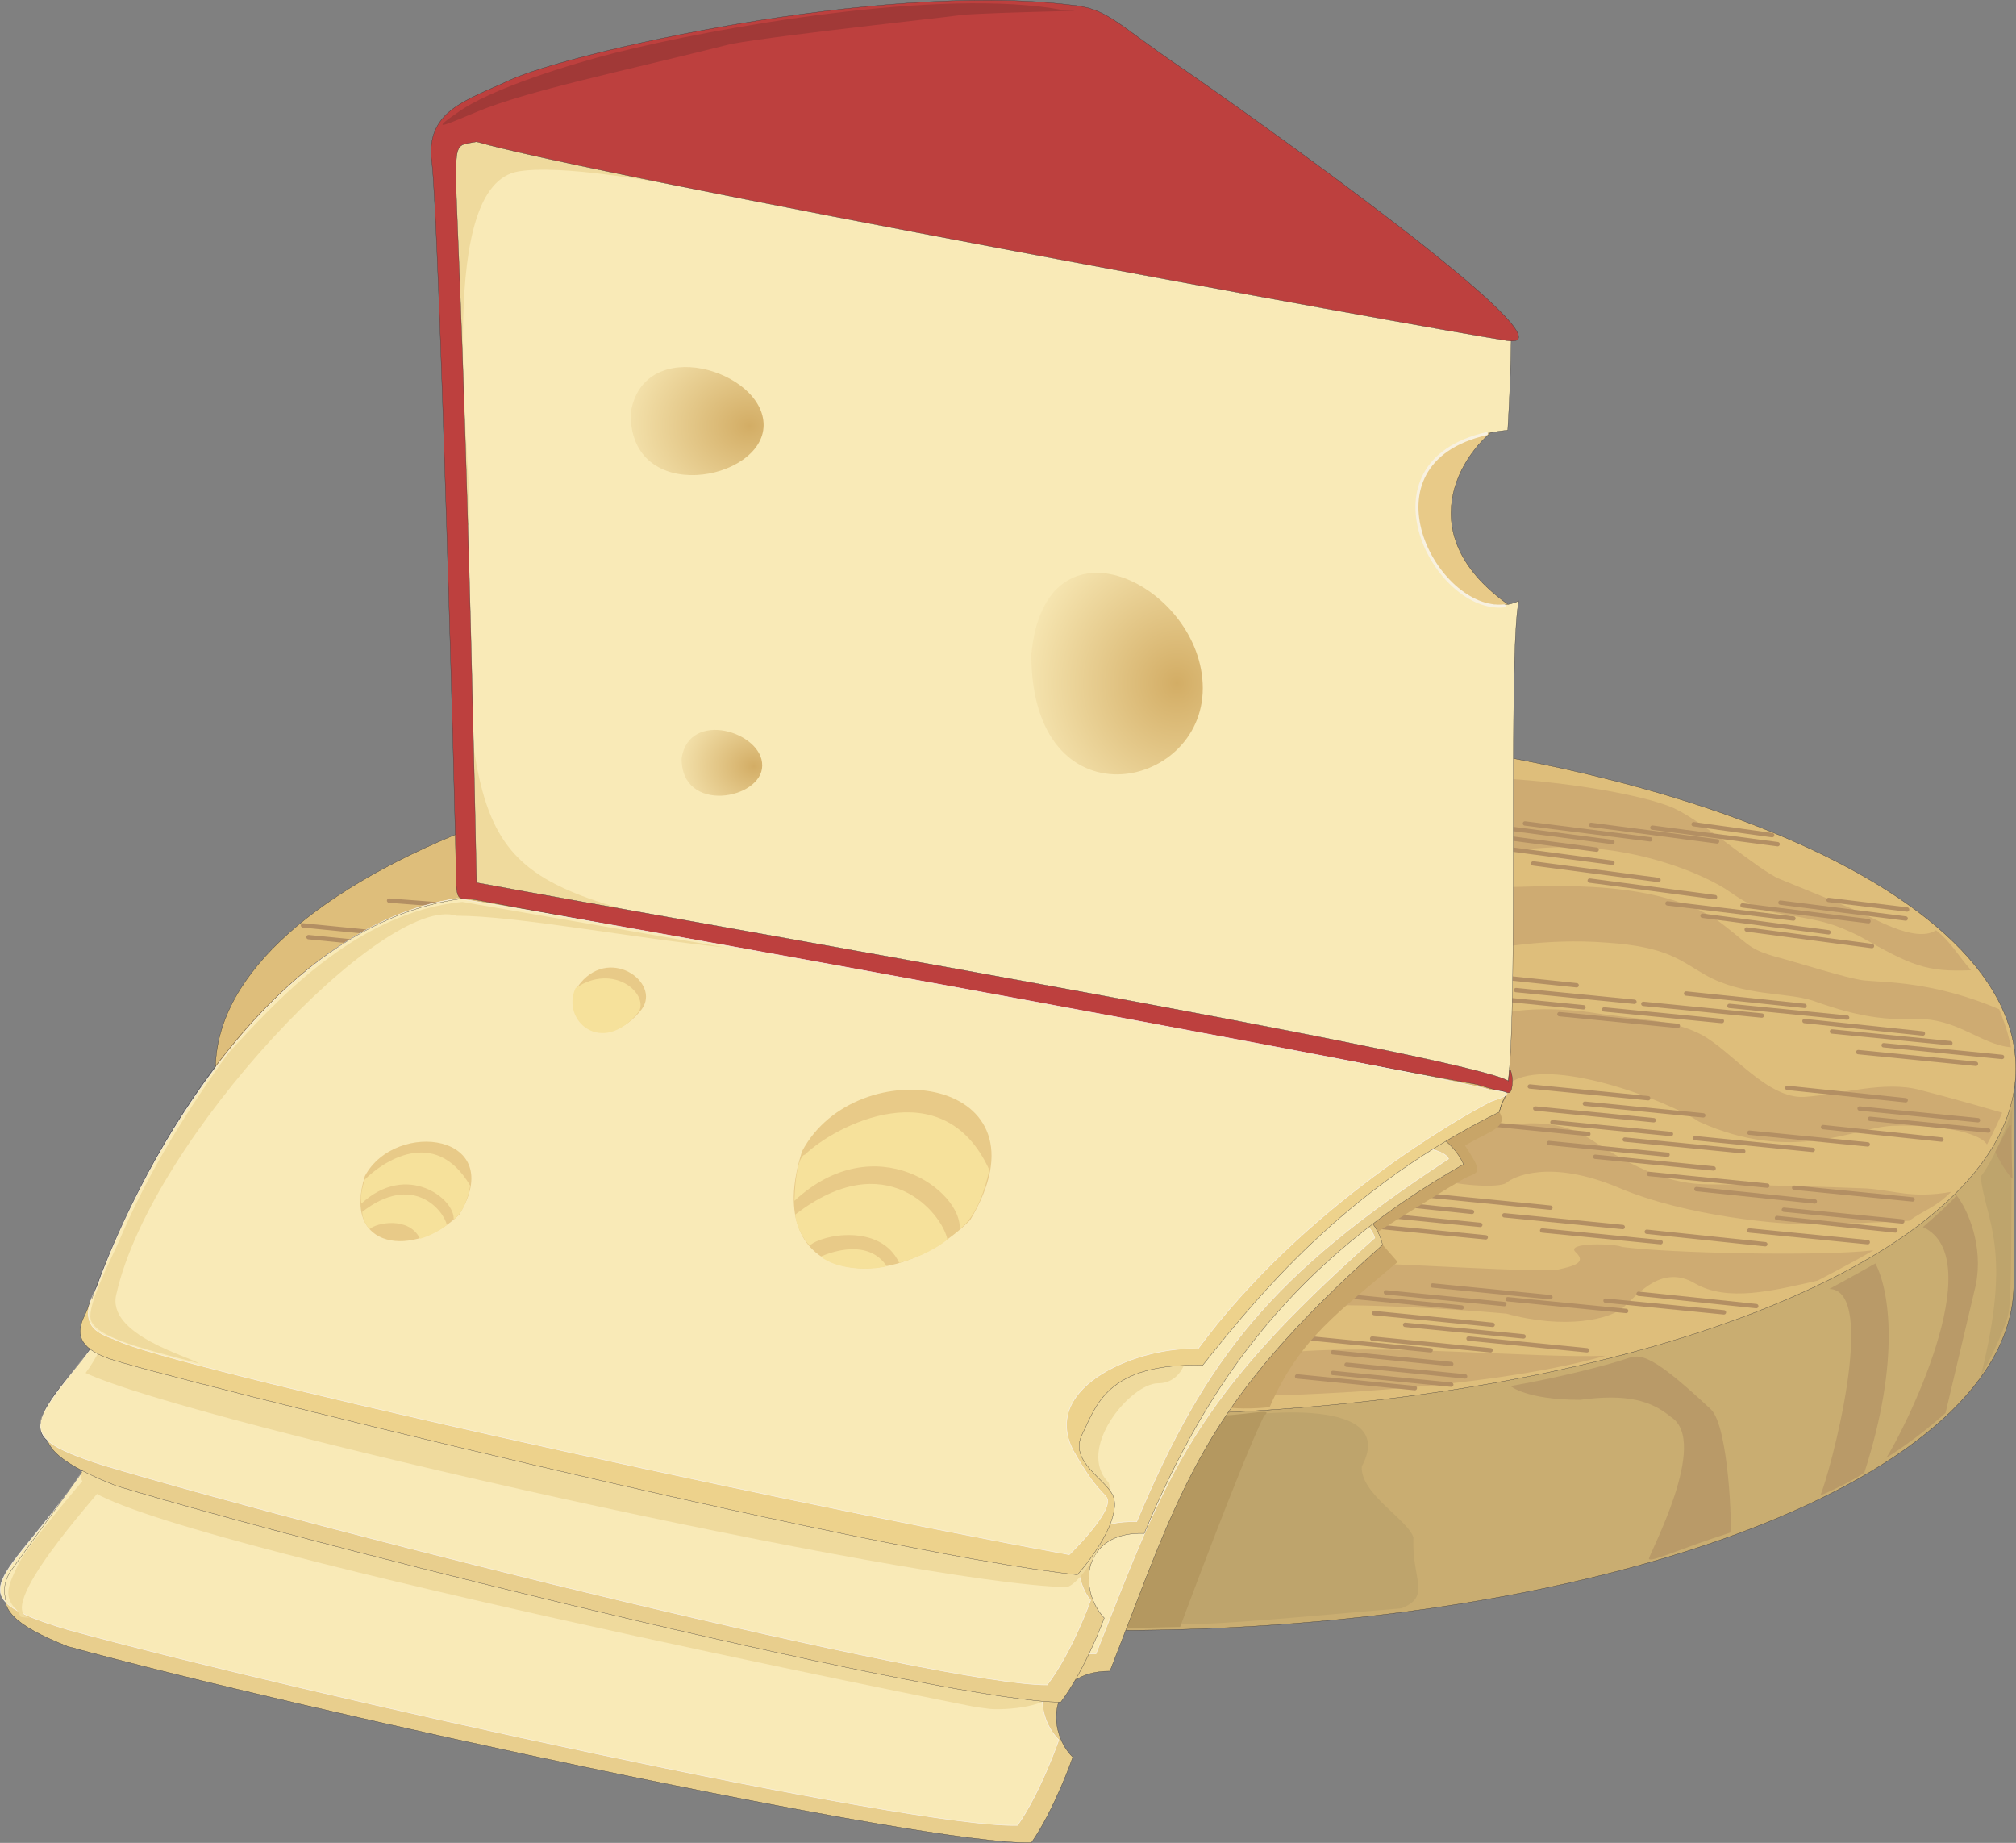 <?xml version="1.0" encoding="UTF-8" standalone="no"?>
<!-- Creator: CorelDRAW X5 -->

<svg
   xmlns:dc="http://purl.org/dc/elements/1.1/"
   xmlns:cc="http://creativecommons.org/ns#"
   xmlns:rdf="http://www.w3.org/1999/02/22-rdf-syntax-ns#"
   xmlns:svg="http://www.w3.org/2000/svg"
   xmlns="http://www.w3.org/2000/svg"
   xmlns:xlink="http://www.w3.org/1999/xlink"
   xmlns:sodipodi="http://sodipodi.sourceforge.net/DTD/sodipodi-0.dtd"
   xmlns:inkscape="http://www.inkscape.org/namespaces/inkscape"
   xml:space="preserve"
   width="664.92"
   height="607.7"
   style="fill-rule:evenodd"
   viewBox="0 0 18765.532 17150.652"
   id="svg2"
   version="1.1"
   inkscape:version="0.48.2 r9819"
   sodipodi:docname="cheese.svg"><rect x="0" y="0" width="18765.532" height="17150.652" fill="#808080" stroke="none"/><sodipodi:namedview
   pagecolor="#ffffff"
   bordercolor="#666666"
   borderopacity="1"
   objecttolerance="10"
   gridtolerance="10"
   guidetolerance="10"
   inkscape:pageopacity="0"
   inkscape:pageshadow="2"
   inkscape:window-width="1920"
   inkscape:window-height="1018"
   id="namedview303"
   showgrid="false"
   fit-margin-top="0"
   fit-margin-left="0"
   fit-margin-right="0"
   fit-margin-bottom="0"
   inkscape:zoom="1.314793"
   inkscape:cx="332.46018"
   inkscape:cy="303.85014"
   inkscape:window-x="-8"
   inkscape:window-y="-8"
   inkscape:window-maximized="1"
   inkscape:current-layer="svg2" />
 <defs
   id="defs4"><linearGradient
   id="linearGradient3595"><stop
     style="stop-color:#d3ad65;stop-opacity:1;"
     offset="0"
     id="stop3597" /><stop
     style="stop-color:#f9eab7;stop-opacity:1"
     offset="1"
     id="stop3599" /></linearGradient>
  <style
   type="text/css"
   id="style6">
   
    .str0 {stroke:#373435;stroke-width:2.54}
    .str2 {stroke:#F8F2E9;stroke-width:5.08}
    .str3 {stroke:#F8F1E0;stroke-width:27.94;stroke-linecap:round}
    .str1 {stroke:#B38F63;stroke-width:40.64;stroke-linecap:round}
    .fil3 {fill:none}
    .fil33 {fill:#A13937}
    .fil27 {fill:#B49860}
    .fil32 {fill:#B99A68}
    .fil25 {fill:#BD403E}
    .fil26 {fill:#BEA46C}
    .fil28 {fill:#C8A568}
    .fil1 {fill:#C9AD71}
    .fil4 {fill:#CEAB72}
    .fil15 {fill:#D3AD65}
    .fil14 {fill:#D7B46E}
    .fil21 {fill:#D9B570}
    .fil13 {fill:#DBB975}
    .fil20 {fill:#DDBC79}
    .fil2 {fill:#DEBE7B}
    .fil12 {fill:#DFBF7D}
    .fil23 {fill:#E2C281}
    .fil19 {fill:#E3C484}
    .fil11 {fill:#E3C485}
    .fil0 {fill:#E8CA88}
    .fil10 {fill:#E8CB8D}
    .fil18 {fill:#E8CB8F}
    .fil29 {fill:#E8CE8D}
    .fil22 {fill:#EACD92}
    .fil9 {fill:#EDD197}
    .fil30 {fill:#EDD28C}
    .fil17 {fill:#EED49C}
    .fil24 {fill:#EFDA9D}
    .fil8 {fill:#F1D9A2}
    .fil16 {fill:#F3DCA7}
    .fil7 {fill:#F5DFAA}
    .fil31 {fill:#F6E19B}
    .fil6 {fill:#F9E6B5}
    .fil5 {fill:#F9EAB7}
   
  </style>
 
  
  
 
   
   
   
   
   
   
   
   
   
   
   
   
   
   
   
   
   
   
   
   
   
   
   
   
   
   
   
   
   
   
   
   
   
   
   
   
   
   
   
   
   
   
   
   
   
   
   
   
   
   
   
   
   
   
   
   
   
   
   
   
   
   
   
   
   
   
   
   
   
   
   
   
   
   
   
   
   
   
   
   
   
   
   
   
   
   
   
   
   
   
   
   
   
   
   
   
   
   
   
   
   
   
   
   
   
   
   
   
   
   
   
   
   
   
   
   
   
   
   
   
   
   
   
   
   
   
   
   
  
    
    
    
    
   
    
    
    
    
    
    
   
    
    
    
    
    
    
    
    
   <radialGradient
   inkscape:collect="always"
   xlink:href="#linearGradient3595"
   id="radialGradient3190"
   gradientUnits="userSpaceOnUse"
   gradientTransform="matrix(2.177,0.008,-0.007,1.838,-8220.834,-6044.662)"
   cx="7022.968"
   cy="7138.136"
   fx="7022.968"
   fy="7138.136"
   r="375.037" /><radialGradient
   inkscape:collect="always"
   xlink:href="#linearGradient3595"
   id="radialGradient3193"
   gradientUnits="userSpaceOnUse"
   gradientTransform="matrix(2.144,0.026,-0.021,1.785,-7890.205,-3305.386)"
   cx="6973.282"
   cy="3971.155"
   fx="6973.282"
   fy="3971.155"
   r="618.563" /><radialGradient
   inkscape:collect="always"
   xlink:href="#linearGradient3595"
   id="radialGradient3196"
   gradientUnits="userSpaceOnUse"
   gradientTransform="matrix(1.933,0.055,-0.058,2.042,-14248.378,-7971.414)"
   cx="13238.809"
   cy="6660.395"
   fx="13238.809"
   fy="6660.395"
   r="798" /></defs>
 <g
   id="g3311"><path
     style="fill:#e8ca88;stroke:#373435;stroke-width:2.54"
     inkscape:connector-curvature="0"
     id="path11"
     d="m 13970.767,3953.284 c -385,256 -859,1038 96,1692 -410,320 -1993,-1262 -96,-1692 z"
     class="fil0 str0" /><path
     style="fill:#c9ad71;stroke:#373435;stroke-width:2.54"
     inkscape:connector-curvature="0"
     id="path13"
     d="m 1986.767,11918.284 c 0,13 0,19 0,32 0,1781 3755,3223 8376,3223 4633,0 8382,-1442 8382,-3223 l 6,-2083 -16726,-128 -38,2179 z"
     class="fil1 str0" /><path
     style="fill:#debe7b;stroke:#373435;stroke-width:2.54"
     inkscape:connector-curvature="0"
     id="path15"
     d="m 18763.767,9945.284 c 0,1781 -3755,3223 -8382,3223 -4627,0 -8376,-1461 -8376,-3243 45,-1756 3781,-3198 8376,-3198 4627,0 8382,1442 8382,3217 z"
     class="fil2 str0" /><path
     id="line17"
     d="m 16431.768,11579.284 -1103,-116"
     style="fill:none;stroke:#b38f63;stroke-width:40.64;stroke-linecap:round" /><path
     id="line19"
     d="m 15457.768,11560.284 -1103,-109"
     style="fill:none;stroke:#b38f63;stroke-width:40.64;stroke-linecap:round" /><path
     id="line21"
     d="m 15104.768,11419.284 -1102,-109"
     style="fill:none;stroke:#b38f63;stroke-width:40.64;stroke-linecap:round" /><path
     id="line23"
     d="m 14431.768,11239.284 -1096,-109"
     style="fill:none;stroke:#b38f63;stroke-width:40.64;stroke-linecap:round" /><path
     id="line25"
     d="m 13701.768,11278.284 -1102,-116"
     style="fill:none;stroke:#b38f63;stroke-width:40.64;stroke-linecap:round" /><path
     id="line27"
     d="m 12675.768,11290.284 1103,109"
     style="fill:none;stroke:#b38f63;stroke-width:40.64;stroke-linecap:round" /><path
     id="line29"
     d="m 13829.768,11515.284 -1102,-109"
     style="fill:none;stroke:#b38f63;stroke-width:40.64;stroke-linecap:round" /><path
     style="fill:#ceab72"
     inkscape:connector-curvature="0"
     id="path31"
     d="m 11695.767,12989.284 c 211,0 2089,-45 3249,-372 -647,26 -2044,-115 -2954,-32 -179,19 -731,384 -295,404 z"
     class="fil4" /><path
     style="fill:#ceab72"
     inkscape:connector-curvature="0"
     id="path33"
     d="m 17437.767,11636.284 c -160,96 -519,282 -519,282 -423,96 -839,199 -1141,26 -301,-179 -525,90 -654,211 -128,128 -564,218 -1102,70 -545,-51 -1692,-109 -1814,-58 -122,45 192,-410 487,-410 295,0 1653,90 1807,58 147,-32 269,-64 167,-160 -109,-96 365,-83 429,-51 423,58 1833,90 2339,32 z"
     class="fil4" /><path
     style="fill:#ceab72"
     inkscape:connector-curvature="0"
     id="path35"
     d="m 18161.767,11092.284 c -147,147 -237,160 -391,269 -333,19 -634,26 -910,32 -269,6 -1160,-70 -1794,-340 -641,-269 -980,-103 -1045,-45 -64,51 -487,26 -686,-51 -199,-77 282,-493 410,-461 128,32 641,-173 1064,109 423,282 750,417 1096,417 346,0 1192,26 1467,38 269,19 423,96 788,32 z"
     class="fil4" /><path
     style="fill:#ceab72"
     inkscape:connector-curvature="0"
     id="path37"
     d="m 18494.767,10650.284 c -83,-128 -513,-186 -878,-173 -352,13 -923,359 -1801,-38 -295,-199 -1410,-622 -1762,-359 -141,-160 -90,-622 -45,-647 51,-26 359,-70 788,-13 423,70 756,58 1045,211 282,154 609,596 955,577 352,-26 750,-154 1077,-64 327,83 763,211 763,211 -70,167 -141,295 -141,295 z"
     class="fil4" /><path
     style="fill:#ceab72"
     inkscape:connector-curvature="0"
     id="path39"
     d="m 18609.767,9394.284 c 70,167 103,314 109,352 -288,-26 -500,-276 -897,-263 -404,19 -718,-90 -955,-173 -244,-77 -641,-38 -993,-237 -237,-135 -352,-263 -923,-301 -577,-45 -1089,64 -1089,64 64,-224 -32,-602 167,-583 199,13 1294,-109 1942,301 308,224 282,269 545,346 263,70 654,199 833,224 186,19 647,6 1262,269 z"
     class="fil4" /><path
     style="fill:#ceab72"
     inkscape:connector-curvature="0"
     id="path41"
     d="m 18020.767,8657.284 c 135,103 211,244 327,372 -423,19 -558,-45 -1045,-320 -237,-115 -333,-135 -577,-179 -237,-38 -378,-58 -615,-224 -231,-167 -929,-468 -1724,-417 -788,58 -750,-26 -750,-26 0,-346 19,-628 19,-628 718,0 1641,154 1929,288 288,135 769,564 974,654 218,90 570,231 743,308 96,32 519,301 718,173 z"
     class="fil4" /><path
     id="line43"
     d="m 13842.768,7683.284 1166,153"
     style="fill:none;stroke:#b38f63;stroke-width:40.64;stroke-linecap:round" /><path
     id="line45"
     d="m 14194.768,7663.284 1166,148"
     style="fill:none;stroke:#b38f63;stroke-width:40.64;stroke-linecap:round" /><path
     id="line47"
     d="m 14809.768,7676.284 1173,154"
     style="fill:none;stroke:#b38f63;stroke-width:40.64;stroke-linecap:round" /><path
     id="line49"
     d="m 15380.768,7702.284 1166,154"
     style="fill:none;stroke:#b38f63;stroke-width:40.64;stroke-linecap:round" /><path
     id="line51"
     d="m 15764.768,7670.284 731,102"
     style="fill:none;stroke:#b38f63;stroke-width:40.64;stroke-linecap:round" /><path
     id="line53"
     d="m 13688.768,7753.284 1173,154"
     style="fill:none;stroke:#b38f63;stroke-width:40.64;stroke-linecap:round" /><path
     id="line55"
     d="m 13842.768,7875.284 1166,154"
     style="fill:none;stroke:#b38f63;stroke-width:40.64;stroke-linecap:round" /><path
     id="line57"
     d="m 15521.768,10746.284 -1103,-109"
     style="fill:none;stroke:#b38f63;stroke-width:40.64;stroke-linecap:round" /><path
     id="line59"
     d="m 14784.768,10553.284 -1096,-109"
     style="fill:none;stroke:#b38f63;stroke-width:40.64;stroke-linecap:round" /><path
     id="line61"
     d="m 15553.768,10553.284 -1103,-109"
     style="fill:none;stroke:#b38f63;stroke-width:40.64;stroke-linecap:round" /><path
     id="line63"
     d="m 15393.768,10425.284 -1103,-109"
     style="fill:none;stroke:#b38f63;stroke-width:40.64;stroke-linecap:round" /><path
     id="line65"
     d="m 15341.768,10220.284 -1102,-109"
     style="fill:none;stroke:#b38f63;stroke-width:40.64;stroke-linecap:round" /><path
     id="line67"
     d="m 14271.768,8035.284 1166,154"
     style="fill:none;stroke:#b38f63;stroke-width:40.64;stroke-linecap:round" /><path
     id="line69"
     d="m 16027.768,9502.284 -1096,-108"
     style="fill:none;stroke:#b38f63;stroke-width:40.64;stroke-linecap:round" /><path
     id="line71"
     d="m 15617.768,9547.284 -1102,-109"
     style="fill:none;stroke:#b38f63;stroke-width:40.64;stroke-linecap:round" /><path
     id="line73"
     d="m 14739.768,9374.284 -1102,-109"
     style="fill:none;stroke:#b38f63;stroke-width:40.64;stroke-linecap:round" /><path
     id="line75"
     d="m 15213.768,9323.284 -1102,-109"
     style="fill:none;stroke:#b38f63;stroke-width:40.64;stroke-linecap:round" /><path
     id="line77"
     d="m 14675.768,9169.284 -1102,-115"
     style="fill:none;stroke:#b38f63;stroke-width:40.64;stroke-linecap:round" /><path
     id="line79"
     d="m 14797.768,8195.284 1166,154"
     style="fill:none;stroke:#b38f63;stroke-width:40.64;stroke-linecap:round" /><path
     id="line81"
     d="m 15521.768,8407.284 1172,141"
     style="fill:none;stroke:#b38f63;stroke-width:40.64;stroke-linecap:round" /><path
     id="line83"
     d="m 16219.768,8426.284 1173,147"
     style="fill:none;stroke:#b38f63;stroke-width:40.64;stroke-linecap:round" /><path
     id="line85"
     d="m 16572.768,8400.284 1166,148"
     style="fill:none;stroke:#b38f63;stroke-width:40.64;stroke-linecap:round" /><path
     id="line87"
     d="m 17020.768,8375.284 731,89"
     style="fill:none;stroke:#b38f63;stroke-width:40.64;stroke-linecap:round" /><path
     id="line89"
     d="m 3621.767,8381.284 589,45"
     style="fill:none;stroke:#b38f63;stroke-width:40.64;stroke-linecap:round" /><path
     style="fill:#f9eab7;stroke:#373435;stroke-width:2.54"
     inkscape:connector-curvature="0"
     id="path91"
     d="m 4146.767,1287.284 c 0,0 301,6479 205,6863 -109,-90 -77,231 301,192 231,-26 9382,1749 9382,1749 103,-731 0,-4018 103,-4499 -705,327 -1666,-1435 -103,-1589 32,-545 32,-897 32,-897 -4114,-833 -8805,-2262 -9920,-1820 z"
     class="fil5 str0" /><path
     class="fil6"
     d="m 11195.851,6404.923 c 0,961 -1595.999,1282 -1595.999,-314 128,-1378 1595.999,-641 1595.999,314 z"
     id="path3593"
     inkscape:connector-curvature="0"
     style="fill:url(#radialGradient3196);fill-opacity:1" /><path
     style="fill:url(#radialGradient3193)"
     inkscape:connector-curvature="0"
     id="path115"
     d="m 7107.767,3959.284 c -6,519 -1250,750 -1237,-115 115,-743 1243,-397 1237,115 z"
     class="fil6" /><path
     style="fill:url(#radialGradient3190)"
     inkscape:connector-curvature="0"
     id="path133"
     d="m 7094.767,7125.284 c 0,314 -756,455 -750,-70 70,-455 756,-244 750,70 z"
     class="fil6" /><path
     style="fill:#efda9d"
     inkscape:connector-curvature="0"
     id="path147"
     d="m 4274.767,5299.284 c 0,622 45,2884 45,2884 0,0 147,211 2589,551 -2474,-564 -2467,-590 -2634,-3435 z"
     class="fil24" /><path
     style="fill:#efda9d"
     inkscape:connector-curvature="0"
     id="path149"
     d="m 4415.767,1159.284 c 1852,352 4454,609 4960,731 506,128 442,327 -410,295 -865,-38 -3371,-718 -4140,-590 -763,128 -455,2435 -455,3204 0,769 -628,-3640 45,-3640 z"
     class="fil24" /><path
     style="fill:#bd403e;stroke:#373435;stroke-width:2.54"
     inkscape:connector-curvature="0"
     id="path151"
     d="m 13746.767,10092.284 c -506,-96 -9157,-1685 -9311,-1717 -167,-32 -192,64 -192,-288 0,-352 -160,-6094 -224,-6575 -64,-481 320,-577 731,-769 525,-244 3416,-916 5203,-699 352,32 410,154 1019,570 609,417 3762,2653 3063,2557 -827,-128 -8485,-1532 -9600,-1852 -167,32 -192,0 -192,320 0,320 96,1852 192,6575 2044,378 9260,1621 9606,1846 6,-64 6,-154 26,-77 19,58 13,199 -32,186 -45,-6 -122,-26 -288,-77 z"
     class="fil25 str0" /><path
     style="fill:#bea46c"
     inkscape:connector-curvature="0"
     id="path153"
     d="m 11400.767,13206.284 c 64,-32 1653,-263 1275,442 -13,256 429,493 481,660 -19,384 173,551 -115,660 -795,64 -2102,199 -2089,122 19,-83 244,-1807 449,-1884 z"
     class="fil26" /><path
     style="fill:#b49860"
     inkscape:connector-curvature="0"
     id="path155"
     d="m 11253.767,13174.284 c 288,13 628,-83 513,0 -211,429 -782,1967 -782,1967 l -602,13 c 346,-910 718,-1775 872,-1980 z"
     class="fil27" /><path
     id="line157"
     d="m 13605.768,12168.284 -1103,-109"
     style="fill:none;stroke:#b38f63;stroke-width:40.64;stroke-linecap:round" /><path
     id="line159"
     d="m 13316.768,12566.284 -1102,-109"
     style="fill:none;stroke:#b38f63;stroke-width:40.64;stroke-linecap:round" /><path
     style="fill:#c8a568"
     inkscape:connector-curvature="0"
     id="path161"
     d="m 13925.767,10297.284 c 58,96 109,154 -77,250 -192,96 -211,115 -211,115 154,237 141,244 26,288 -109,51 -878,538 -878,538 224,256 224,256 224,256 -538,461 -910,705 -1192,1352 -263,26 -404,0 -404,0 461,-820 884,-2115 2512,-2800 z"
     class="fil28" /><path
     style="fill:#e8ce8d;stroke:#373435;stroke-width:2.54"
     inkscape:connector-curvature="0"
     id="path163"
     d="m 839.767,13726.284 c -769,993 -1224,1192 -211,1596 2230,609 8017,1858 8972,1826 218,-314 385,-795 385,-795 -256,-256 -224,-801 346,-801 673,-1724 846,-2467 2538,-3967 -442,-1942 -10817,1724 -12028,2140 z"
     class="fil29 str0" /><path
     style="fill:#f9eab7;stroke:#f8f2e9;stroke-width:5.08"
     inkscape:connector-curvature="0"
     id="path165"
     d="m 762.767,13700.284 c -705,1038 -1224,1141 -128,1467 2230,609 7882,1852 8837,1820 218,-314 384,-795 384,-795 -256,-256 -224,-801 346,-801 673,-1717 904,-2371 2595,-3871 -423,-1301 -9978,1480 -12035,2179 z"
     class="fil5 str2" /><path
     style="fill:#efda9d"
     inkscape:connector-curvature="0"
     id="path167"
     d="m 788.767,13758.284 c 109,77 115,109 141,109 19,0 -1038,1147 -634,1192 -186,-19 -51,0 -167,-103 -90,-115 -51,-205 38,-391 83,-179 622,-807 622,-807 z"
     class="fil24" /><path
     style="fill:#efda9d"
     inkscape:connector-curvature="0"
     id="path169"
     d="m 1012.767,13706.284 c 493,256 7011,1955 8792,2019 0,160 -449,192 -590,179 -141,-19 -141,-19 -141,-19 0,0 -7664,-1519 -8267,-2044 -160,-186 51,-211 205,-135 z"
     class="fil24" /><path
     style="fill:#e8ce8d;stroke:#373435;stroke-width:2.54"
     inkscape:connector-curvature="0"
     id="path171"
     d="m 1249.767,12335.284 c -916,872 -1198,1083 -167,1493 2217,666 7837,2025 8792,2012 231,-308 404,-782 404,-782 -250,-269 -205,-807 372,-788 596,-1429 1403,-2544 2973,-3435 -827,-1826 -11150,1115 -12374,1500 z"
     class="fil29 str0" /><path
     style="fill:#efda9d"
     inkscape:connector-curvature="0"
     id="path173"
     d="m 1057.767,12649.284 c -96,122 -199,205 -263,269 -327,359 -58,583 -186,564 -26,-6 -340,-96 -199,-340 19,-51 263,-397 449,-590 l 199,96 z"
     class="fil24" /><path
     style="fill:#f9eab7;stroke:#f8f2e9;stroke-width:5.08"
     inkscape:connector-curvature="0"
     id="path175"
     d="m 1128.767,12175.284 c -763,1064 -1147,1147 -167,1461 2217,660 7831,2051 8786,2044 237,-314 404,-788 404,-788 -122,-128 -314,-750 429,-731 647,-1538 1250,-2294 2903,-3377 -288,-628 -11131,1006 -12355,1391 z"
     class="fil5 str2" /><path
     style="fill:#efda9d"
     inkscape:connector-curvature="0"
     id="path177"
     d="m 1083.767,12168.284 c 538,160 8869,1948 8869,1948 96,-288 -545,-1884 1083,-1724 64,224 -32,481 -256,481 -256,0 -769,615 -461,923 128,384 -269,974 -397,974 -1435,-32 -8106,-1519 -9125,-1993 192,-256 288,-609 288,-609 z"
     class="fil24" /><path
     style="fill:#edd28c;stroke:#373435;stroke-width:2.54"
     inkscape:connector-curvature="0"
     id="path179"
     d="m 2390.767,11790.284 c -6,0 -1493,224 -1493,218 -77,115 -64,141 -109,231 -83,167 -64,301 224,404 449,160 7075,1807 9016,2012 224,-256 397,-570 333,-731 -64,-160 -417,-320 -288,-577 128,-256 224,-666 1121,-641 602,-763 1403,-1685 2762,-2358 26,-160 173,-256 -83,-128 l -11484,1570 z"
     class="fil30 str0" /><path
     id="line181"
     d="m 3922.767,8721.284 -1102,-109"
     style="fill:none;stroke:#b38f63;stroke-width:40.64;stroke-linecap:round" /><path
     id="line183"
     d="m 3967.767,8830.284 -1096,-109"
     style="fill:none;stroke:#b38f63;stroke-width:40.64;stroke-linecap:round" /><path
     style="fill:#f9eab7;stroke:#f8f2e9;stroke-width:5.08"
     inkscape:connector-curvature="0"
     id="path185"
     d="m 13874.767,10252.284 c -256,128 -1737,961 -2724,2301 -513,-32 -1480,333 -1160,948 205,365 288,391 314,442 58,128 -352,525 -352,525 -2967,-545 -8344,-1743 -8863,-1993 -128,-58 -404,-103 -186,-500 429,-1211 1660,-3364 3352,-3614 1102,167 9491,1705 9606,1781 186,19 250,32 13,109 z"
     class="fil5 str2" /><path
     style="fill:#e8ca88"
     inkscape:connector-curvature="0"
     id="path187"
     d="m 5376.767,9182.284 c -141,301 256,641 596,211 186,-250 -314,-609 -596,-211 z"
     class="fil0" /><path
     style="fill:#f6e19b"
     inkscape:connector-curvature="0"
     id="path189"
     d="m 5357.767,9195.284 c -141,301 250,647 590,218 90,-167 -237,-455 -590,-218 z"
     class="fil31" /><path
     style="fill:#e8ca88"
     inkscape:connector-curvature="0"
     id="path191"
     d="m 7465.767,10714.284 c 506,-955 2371,-699 1564,641 -731,731 -1961,602 -1564,-641 z"
     class="fil0" /><path
     style="fill:#f6e19b"
     inkscape:connector-curvature="0"
     id="path193"
     d="m 7491.767,10746.284 c 276,-269 1288,-801 1717,141 -32,154 -115,436 -276,551 26,-352 -782,-961 -1538,-263 13,-429 96,-429 96,-429 z"
     class="fil31" /><path
     style="fill:#f6e19b"
     inkscape:connector-curvature="0"
     id="path195"
     d="m 7536.767,11592.284 c 109,-103 660,-211 833,160 179,-45 372,-147 449,-218 -51,-244 -570,-884 -1416,-231 6,103 77,237 135,288 z"
     class="fil31" /><path
     style="fill:#f6e19b"
     inkscape:connector-curvature="0"
     id="path197"
     d="m 7639.767,11694.284 c 103,-45 442,-167 615,90 -173,45 -474,26 -615,-90 z"
     class="fil31" /><path
     id="line199"
     d="m 18635.768,9836.284 -1102,-109"
     style="fill:none;stroke:#b38f63;stroke-width:40.64;stroke-linecap:round" /><path
     id="line201"
     d="m 18392.768,9900.284 -1096,-109"
     style="fill:none;stroke:#b38f63;stroke-width:40.64;stroke-linecap:round" /><path
     id="line203"
     d="m 18154.768,9708.284 -1102,-109"
     style="fill:none;stroke:#b38f63;stroke-width:40.64;stroke-linecap:round" /><path
     id="line205"
     d="m 17898.768,9618.284 -1102,-116"
     style="fill:none;stroke:#b38f63;stroke-width:40.64;stroke-linecap:round" /><path
     id="line207"
     d="m 17193.768,9470.284 -1096,-109"
     style="fill:none;stroke:#b38f63;stroke-width:40.64;stroke-linecap:round" /><path
     id="line209"
     d="m 16796.768,9361.284 -1102,-115"
     style="fill:none;stroke:#b38f63;stroke-width:40.64;stroke-linecap:round" /><path
     id="line211"
     d="m 16399.768,9451.284 -1103,-109"
     style="fill:none;stroke:#b38f63;stroke-width:40.64;stroke-linecap:round" /><path
     id="line213"
     d="m 15847.768,8522.284 1173,154"
     style="fill:none;stroke:#b38f63;stroke-width:40.64;stroke-linecap:round" /><path
     id="line215"
     d="m 16258.768,8650.284 1166,154"
     style="fill:none;stroke:#b38f63;stroke-width:40.64;stroke-linecap:round" /><path
     id="line217"
     d="m 18507.768,10521.284 -1102,-109"
     style="fill:none;stroke:#b38f63;stroke-width:40.64;stroke-linecap:round" /><path
     id="line219"
     d="m 18411.768,10425.284 -1102,-109"
     style="fill:none;stroke:#b38f63;stroke-width:40.64;stroke-linecap:round" /><path
     id="line221"
     d="m 17738.768,10239.284 -1102,-115"
     style="fill:none;stroke:#b38f63;stroke-width:40.64;stroke-linecap:round" /><path
     id="line223"
     d="m 18071.768,10605.284 -1102,-116"
     style="fill:none;stroke:#b38f63;stroke-width:40.64;stroke-linecap:round" /><path
     id="line225"
     d="m 17385.768,10650.284 -1102,-109"
     style="fill:none;stroke:#b38f63;stroke-width:40.64;stroke-linecap:round" /><path
     id="line227"
     d="m 16873.768,10701.284 -1096,-109"
     style="fill:none;stroke:#b38f63;stroke-width:40.64;stroke-linecap:round" /><path
     id="line229"
     d="m 16226.768,10714.284 -1103,-109"
     style="fill:none;stroke:#b38f63;stroke-width:40.64;stroke-linecap:round" /><path
     id="line231"
     d="m 15854.768,10380.284 -1102,-109"
     style="fill:none;stroke:#b38f63;stroke-width:40.64;stroke-linecap:round" /><path
     id="line233"
     d="m 15950.768,10874.284 -1102,-109"
     style="fill:none;stroke:#b38f63;stroke-width:40.64;stroke-linecap:round" /><path
     id="line235"
     d="m 16450.768,11034.284 -1102,-109"
     style="fill:none;stroke:#b38f63;stroke-width:40.64;stroke-linecap:round" /><path
     id="line237"
     d="m 16892.768,11181.284 -1102,-115"
     style="fill:none;stroke:#b38f63;stroke-width:40.64;stroke-linecap:round" /><path
     id="line239"
     d="m 17802.768,11162.284 -1102,-109"
     style="fill:none;stroke:#b38f63;stroke-width:40.64;stroke-linecap:round" /><path
     id="line241"
     d="m 17706.768,11367.284 -1102,-109"
     style="fill:none;stroke:#b38f63;stroke-width:40.64;stroke-linecap:round" /><path
     id="line243"
     d="m 17642.768,11451.284 -1102,-116"
     style="fill:none;stroke:#b38f63;stroke-width:40.64;stroke-linecap:round" /><path
     id="line245"
     d="m 17385.768,11560.284 -1102,-109"
     style="fill:none;stroke:#b38f63;stroke-width:40.64;stroke-linecap:round" /><path
     id="line247"
     d="m 14181.768,12437.284 -1102,-108"
     style="fill:none;stroke:#b38f63;stroke-width:40.64;stroke-linecap:round" /><path
     id="line249"
     d="m 14771.768,12566.284 -1102,-109"
     style="fill:none;stroke:#b38f63;stroke-width:40.64;stroke-linecap:round" /><path
     id="line251"
     d="m 13637.768,12809.284 -1103,-109"
     style="fill:none;stroke:#b38f63;stroke-width:40.64;stroke-linecap:round" /><path
     id="line253"
     d="m 13508.768,12886.284 -1102,-109"
     style="fill:none;stroke:#b38f63;stroke-width:40.64;stroke-linecap:round" /><path
     id="line255"
     d="m 13169.768,12918.284 -1096,-109"
     style="fill:none;stroke:#b38f63;stroke-width:40.64;stroke-linecap:round" /><path
     id="line257"
     d="m 14431.768,12072.284 -1096,-109"
     style="fill:none;stroke:#b38f63;stroke-width:40.64;stroke-linecap:round" /><path
     id="line259"
     d="m 15136.768,12200.284 -1102,-109"
     style="fill:none;stroke:#b38f63;stroke-width:40.64;stroke-linecap:round" /><path
     id="line261"
     d="m 16046.768,12213.284 -1102,-109"
     style="fill:none;stroke:#b38f63;stroke-width:40.64;stroke-linecap:round" /><path
     id="line263"
     d="m 13508.768,12694.284 -1102,-109"
     style="fill:none;stroke:#b38f63;stroke-width:40.64;stroke-linecap:round" /><path
     id="line265"
     d="m 13874.768,12566.284 -1102,-109"
     style="fill:none;stroke:#b38f63;stroke-width:40.64;stroke-linecap:round" /><path
     id="line267"
     d="m 13893.768,12329.284 -1102,-109"
     style="fill:none;stroke:#b38f63;stroke-width:40.64;stroke-linecap:round" /><path
     id="line269"
     d="m 14002.768,12136.284 -1102,-109"
     style="fill:none;stroke:#b38f63;stroke-width:40.64;stroke-linecap:round" /><path
     id="line271"
     d="m 16347.768,12155.284 -1095,-115"
     style="fill:none;stroke:#b38f63;stroke-width:40.64;stroke-linecap:round" /><path
     style="fill:none;stroke:#373435;stroke-width:2.54"
     inkscape:connector-curvature="0"
     id="path273"
     d="m 4306.767,8362.284 c -1717,224 -2929,2262 -3454,3730"
     class="fil3 str0" /><path
     style="fill:none;stroke:#373435;stroke-width:2.54"
     inkscape:connector-curvature="0"
     id="path275"
     d="m 51.767,14892.284 c -13,-77 -26,-160 51,-276 83,-115 628,-865 660,-916"
     class="fil3 str0" /><path
     style="fill:none;stroke:#373435;stroke-width:2.54"
     inkscape:connector-curvature="0"
     id="path277"
     d="m 13957.767,10342.284 c 26,-96 51,-115 58,-147 13,-26 13,-38 -83,-51"
     class="fil3 str0" /><path
     style="fill:none;stroke:#f8f1e0;stroke-width:27.94;stroke-linecap:round"
     inkscape:connector-curvature="0"
     id="path279"
     d="m 14002.767,5638.284 c -641,70 -1371,-1327 -167,-1602"
     class="fil3 str3" /><path
     style="fill:#e8ca88"
     inkscape:connector-curvature="0"
     id="path281"
     d="m 3396.767,10944.284 c 288,-532 1333,-391 878,359 -410,404 -1096,333 -878,-359 z"
     class="fil0" /><path
     style="fill:#f6e19b"
     inkscape:connector-curvature="0"
     id="path283"
     d="m 3396.767,10976.284 c 154,-154 647,-506 980,58 -13,83 -58,250 -154,314 13,-192 -436,-538 -859,-147 -19,-83 32,-224 32,-224 z"
     class="fil31" /><path
     style="fill:#f6e19b"
     inkscape:connector-curvature="0"
     id="path285"
     d="m 3441.767,11438.284 c 58,-58 365,-122 468,90 96,-26 205,-90 250,-128 -32,-141 -320,-487 -788,-122 0,58 38,135 70,160 z"
     class="fil31" /><path
     style="fill:#bea46c"
     inkscape:connector-curvature="0"
     id="path287"
     d="m 18436.767,12809.284 c 83,-141 211,-417 250,-551 51,-154 26,-974 45,-1961 0,32 -122,423 -295,654 45,410 301,666 0,1858 z"
     class="fil26" /><path
     style="fill:#b99a68"
     inkscape:connector-curvature="0"
     id="path289"
     d="m 17898.767,11419.284 c 83,-70 269,-237 314,-295 109,141 250,474 179,833 -77,327 -282,1192 -282,1192 -282,256 -551,417 -551,417 141,-211 980,-1852 340,-2147 z"
     class="fil32" /><path
     style="fill:#b99a68"
     inkscape:connector-curvature="0"
     id="path291"
     d="m 18571.767,10720.284 c 38,-70 135,-256 135,-256 26,26 13,6 13,6 0,199 13,500 13,500 -83,-83 -160,-250 -160,-250 z"
     class="fil32" /><path
     style="fill:#b99a68"
     inkscape:connector-curvature="0"
     id="path293"
     d="m 17027.767,11995.284 c 122,-64 429,-237 429,-237 128,244 237,891 -103,1948 -173,115 -410,211 -410,211 83,-179 551,-1916 83,-1922 z"
     class="fil32" /><path
     style="fill:#b99a68"
     inkscape:connector-curvature="0"
     id="path295"
     d="m 14707.767,13027.284 c -500,0 -647,-128 -647,-128 545,-96 968,-218 1045,-244 147,-45 199,-122 820,461 167,160 199,1128 179,1147 -461,147 -743,282 -756,244 -6,-32 570,-1089 205,-1320 -186,-154 -410,-218 -846,-160 z"
     class="fil32" /><path
     style="fill:#efda9d"
     inkscape:connector-curvature="0"
     id="path297"
     d="m 4306.767,8394.284 c 269,45 2442,423 2442,423 -833,-83 -1942,-295 -2499,-295 -666,-211 -2839,2070 -3166,3518 -103,384 698,590 763,647 -564,-147 -1006,-256 -1006,-436 0,-167 199,-545 263,-692 237,-558 538,-1083 1019,-1756 417,-449 1173,-1314 2185,-1410 z"
     class="fil24" /><path
     style="fill:#a13937"
     inkscape:connector-curvature="0"
     id="path299"
     d="m 4255.767,1050.284 c 301,-224 1083,-461 1467,-558 910,-231 3050,-615 4178,-397 410,6 -545,13 -980,45 263,-19 -1634,179 -2115,269 -1019,256 -1897,436 -2358,628 -237,96 -493,218 -192,13 z"
     class="fil33" /><path
     style="fill:none;stroke:#373435;stroke-width:2.54"
     inkscape:connector-curvature="0"
     id="path301"
     d="m 833.767,12559.284 c -186,276 -622,660 -397,846"
     class="fil3 str0" /></g>
</svg>